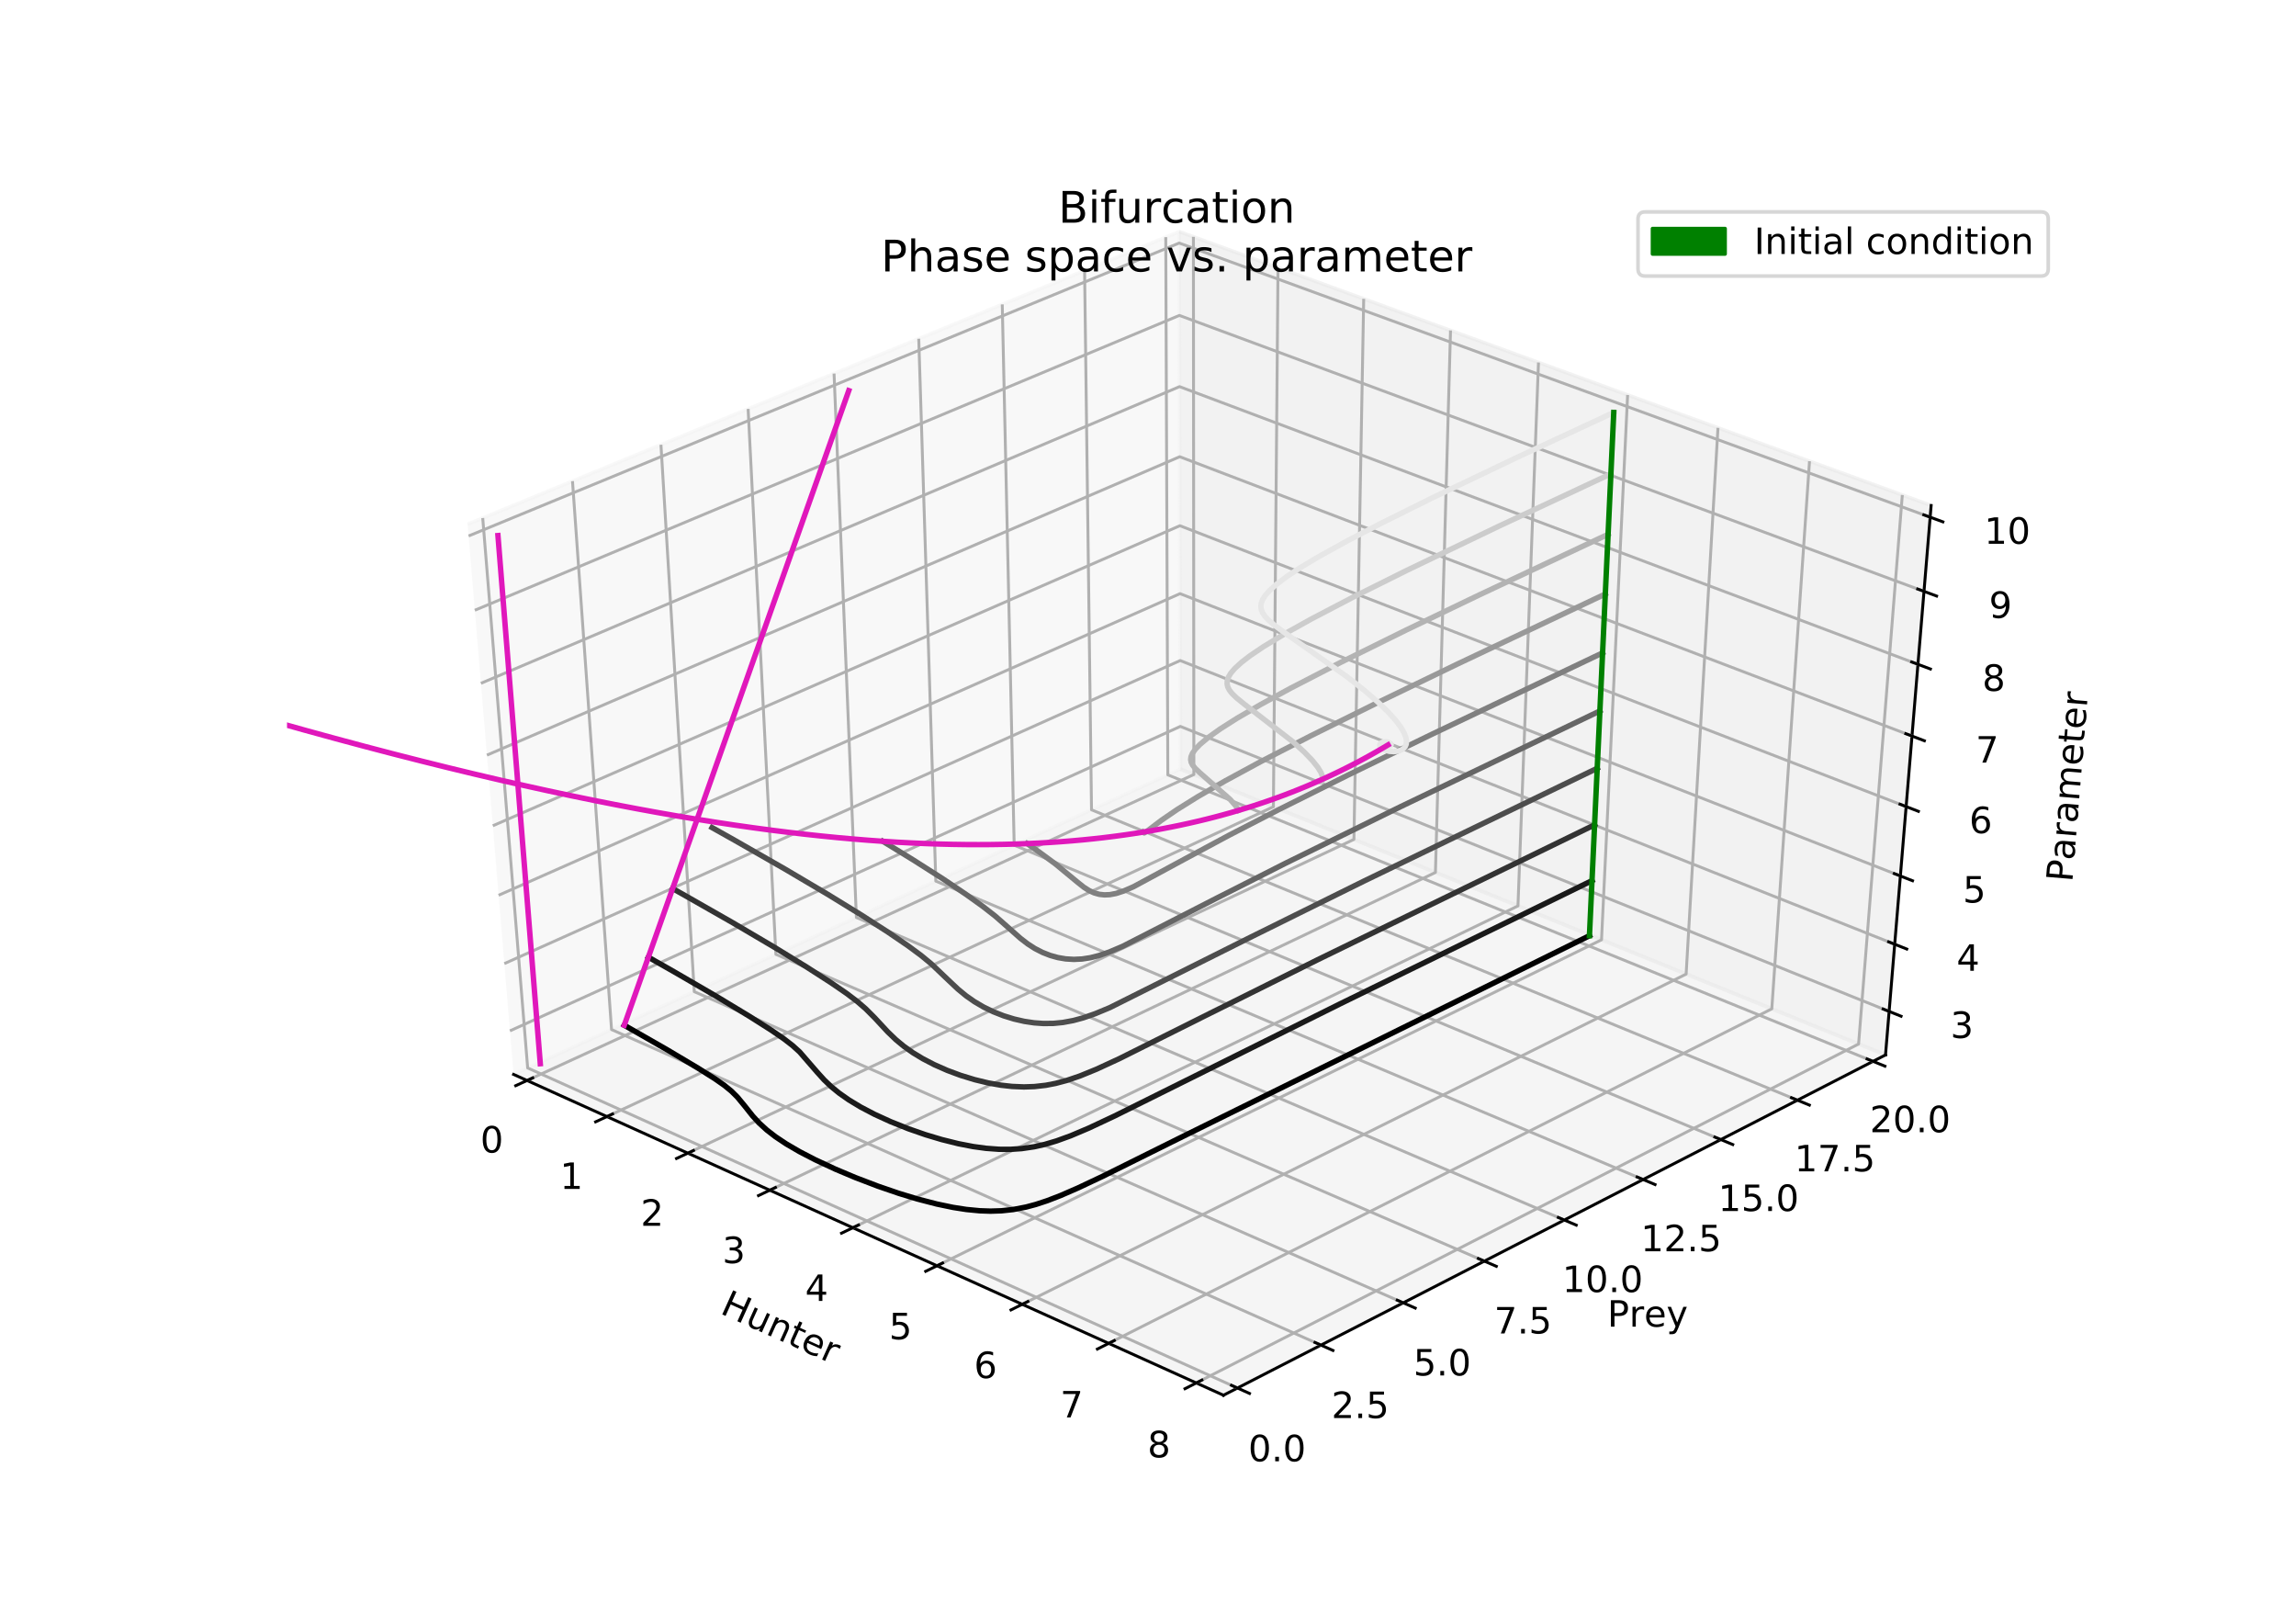 <?xml version="1.0" encoding="utf-8" standalone="no"?>
<!DOCTYPE svg PUBLIC "-//W3C//DTD SVG 1.1//EN"
  "http://www.w3.org/Graphics/SVG/1.1/DTD/svg11.dtd">
<!-- Created with matplotlib (http://matplotlib.org/) -->
<svg height="444.96pt" version="1.1" viewBox="0 0 632.88 444.96" width="632.88pt" xmlns="http://www.w3.org/2000/svg" xmlns:xlink="http://www.w3.org/1999/xlink">
 <defs>
  <style type="text/css">
*{stroke-linecap:butt;stroke-linejoin:round;}
  </style>
 </defs>
 <g id="figure_1">
  <g id="patch_1">
   <path d="M 0 444.96 
L 632.88 444.96 
L 632.88 0 
L 0 0 
z
" style="fill:#ffffff;"/>
  </g>
  <g id="patch_2">
   <path d="M 79.11 396.014 
L 569.592 396.014 
L 569.592 53.395 
L 79.11 53.395 
z
" style="fill:#ffffff;"/>
  </g>
  <g id="pane3d_1">
   <g id="patch_3">
    <path d="M 141.567 296.073 
L 325.388 211.938 
L 325.036 63.833 
L 128.9 144.461 
" style="fill:#f2f2f2;opacity:0.5;stroke:#f2f2f2;stroke-linejoin:miter;"/>
   </g>
  </g>
  <g id="pane3d_2">
   <g id="patch_4">
    <path d="M 325.388 211.938 
L 519.731 290.702 
L 532.306 139.296 
L 325.036 63.833 
" style="fill:#e6e6e6;opacity:0.5;stroke:#e6e6e6;stroke-linejoin:miter;"/>
   </g>
  </g>
  <g id="pane3d_3">
   <g id="patch_5">
    <path d="M 141.567 296.073 
L 337.233 384.481 
L 519.731 290.702 
L 325.388 211.938 
" style="fill:#ececec;opacity:0.5;stroke:#ececec;stroke-linejoin:miter;"/>
   </g>
  </g>
  <g id="axis3d_1">
   <g id="line2d_1">
    <path d="M 141.567 296.073 
L 337.233 384.481 
" style="fill:none;stroke:#000000;stroke-linecap:square;stroke-width:0.8;"/>
   </g>
   <g id="text_1">
    <!-- Hunter -->
    <defs>
     <path d="M 9.812 72.906 
L 19.672 72.906 
L 19.672 43.016 
L 55.516 43.016 
L 55.516 72.906 
L 65.375 72.906 
L 65.375 0 
L 55.516 0 
L 55.516 34.719 
L 19.672 34.719 
L 19.672 0 
L 9.812 0 
z
" id="DejaVuSans-48"/>
     <path d="M 8.5 21.578 
L 8.5 54.688 
L 17.484 54.688 
L 17.484 21.922 
Q 17.484 14.156 20.5 10.266 
Q 23.531 6.391 29.594 6.391 
Q 36.859 6.391 41.078 11.031 
Q 45.312 15.672 45.312 23.688 
L 45.312 54.688 
L 54.297 54.688 
L 54.297 0 
L 45.312 0 
L 45.312 8.406 
Q 42.047 3.422 37.719 1 
Q 33.406 -1.422 27.688 -1.422 
Q 18.266 -1.422 13.375 4.438 
Q 8.5 10.297 8.5 21.578 
z
M 31.109 56 
z
" id="DejaVuSans-75"/>
     <path d="M 54.891 33.016 
L 54.891 0 
L 45.906 0 
L 45.906 32.719 
Q 45.906 40.484 42.875 44.328 
Q 39.844 48.188 33.797 48.188 
Q 26.516 48.188 22.312 43.547 
Q 18.109 38.922 18.109 30.906 
L 18.109 0 
L 9.078 0 
L 9.078 54.688 
L 18.109 54.688 
L 18.109 46.188 
Q 21.344 51.125 25.703 53.562 
Q 30.078 56 35.797 56 
Q 45.219 56 50.047 50.172 
Q 54.891 44.344 54.891 33.016 
z
" id="DejaVuSans-6e"/>
     <path d="M 18.312 70.219 
L 18.312 54.688 
L 36.812 54.688 
L 36.812 47.703 
L 18.312 47.703 
L 18.312 18.016 
Q 18.312 11.328 20.141 9.422 
Q 21.969 7.516 27.594 7.516 
L 36.812 7.516 
L 36.812 0 
L 27.594 0 
Q 17.188 0 13.234 3.875 
Q 9.281 7.766 9.281 18.016 
L 9.281 47.703 
L 2.688 47.703 
L 2.688 54.688 
L 9.281 54.688 
L 9.281 70.219 
z
" id="DejaVuSans-74"/>
     <path d="M 56.203 29.594 
L 56.203 25.203 
L 14.891 25.203 
Q 15.484 15.922 20.484 11.062 
Q 25.484 6.203 34.422 6.203 
Q 39.594 6.203 44.453 7.469 
Q 49.312 8.734 54.109 11.281 
L 54.109 2.781 
Q 49.266 0.734 44.188 -0.344 
Q 39.109 -1.422 33.891 -1.422 
Q 20.797 -1.422 13.156 6.188 
Q 5.516 13.812 5.516 26.812 
Q 5.516 40.234 12.766 48.109 
Q 20.016 56 32.328 56 
Q 43.359 56 49.781 48.891 
Q 56.203 41.797 56.203 29.594 
z
M 47.219 32.234 
Q 47.125 39.594 43.094 43.984 
Q 39.062 48.391 32.422 48.391 
Q 24.906 48.391 20.391 44.141 
Q 15.875 39.891 15.188 32.172 
z
" id="DejaVuSans-65"/>
     <path d="M 41.109 46.297 
Q 39.594 47.172 37.812 47.578 
Q 36.031 48 33.891 48 
Q 26.266 48 22.188 43.047 
Q 18.109 38.094 18.109 28.812 
L 18.109 0 
L 9.078 0 
L 9.078 54.688 
L 18.109 54.688 
L 18.109 46.188 
Q 20.953 51.172 25.484 53.578 
Q 30.031 56 36.531 56 
Q 37.453 56 38.578 55.875 
Q 39.703 55.766 41.062 55.516 
z
" id="DejaVuSans-72"/>
    </defs>
    <g transform="translate(198.2 361.814)rotate(-335.685)scale(0.1 -0.1)">
     <use xlink:href="#DejaVuSans-48"/>
     <use x="75.195" xlink:href="#DejaVuSans-75"/>
     <use x="138.574" xlink:href="#DejaVuSans-6e"/>
     <use x="201.953" xlink:href="#DejaVuSans-74"/>
     <use x="241.162" xlink:href="#DejaVuSans-65"/>
     <use x="302.686" xlink:href="#DejaVuSans-72"/>
    </g>
   </g>
   <g id="Line3DCollection_1">
    <path d="M 145.271 297.747 
L 329.079 213.434 
L 328.959 65.261 
" style="fill:none;stroke:#b0b0b0;stroke-width:0.8;"/>
    <path d="M 167.288 307.695 
L 351.005 222.32 
L 352.276 73.751 
" style="fill:none;stroke:#b0b0b0;stroke-width:0.8;"/>
    <path d="M 189.591 317.772 
L 373.2 231.315 
L 375.897 82.351 
" style="fill:none;stroke:#b0b0b0;stroke-width:0.8;"/>
    <path d="M 212.185 327.981 
L 395.669 240.422 
L 399.829 91.064 
" style="fill:none;stroke:#b0b0b0;stroke-width:0.8;"/>
    <path d="M 235.077 338.324 
L 418.418 249.641 
L 424.077 99.892 
" style="fill:none;stroke:#b0b0b0;stroke-width:0.8;"/>
    <path d="M 258.272 348.804 
L 441.45 258.976 
L 448.648 108.838 
" style="fill:none;stroke:#b0b0b0;stroke-width:0.8;"/>
    <path d="M 281.776 359.424 
L 464.773 268.428 
L 473.549 117.904 
" style="fill:none;stroke:#b0b0b0;stroke-width:0.8;"/>
    <path d="M 305.596 370.187 
L 488.391 278 
L 498.785 127.092 
" style="fill:none;stroke:#b0b0b0;stroke-width:0.8;"/>
    <path d="M 329.738 381.095 
L 512.309 287.694 
L 524.365 136.405 
" style="fill:none;stroke:#b0b0b0;stroke-width:0.8;"/>
   </g>
   <g id="xtick_1">
    <g id="line2d_2">
     <path d="M 146.826 297.034 
L 142.157 299.175 
" style="fill:none;stroke:#000000;stroke-linecap:square;stroke-width:0.8;"/>
    </g>
    <g id="text_2">
     <!-- 0 -->
     <defs>
      <path d="M 31.781 66.406 
Q 24.172 66.406 20.328 58.906 
Q 16.5 51.422 16.5 36.375 
Q 16.5 21.391 20.328 13.891 
Q 24.172 6.391 31.781 6.391 
Q 39.453 6.391 43.281 13.891 
Q 47.125 21.391 47.125 36.375 
Q 47.125 51.422 43.281 58.906 
Q 39.453 66.406 31.781 66.406 
z
M 31.781 74.219 
Q 44.047 74.219 50.516 64.516 
Q 56.984 54.828 56.984 36.375 
Q 56.984 17.969 50.516 8.266 
Q 44.047 -1.422 31.781 -1.422 
Q 19.531 -1.422 13.062 8.266 
Q 6.594 17.969 6.594 36.375 
Q 6.594 54.828 13.062 64.516 
Q 19.531 74.219 31.781 74.219 
z
" id="DejaVuSans-30"/>
     </defs>
     <g transform="translate(132.404 317.605)scale(0.1 -0.1)">
      <use xlink:href="#DejaVuSans-30"/>
     </g>
    </g>
   </g>
   <g id="xtick_2">
    <g id="line2d_3">
     <path d="M 168.843 306.972 
L 164.175 309.141 
" style="fill:none;stroke:#000000;stroke-linecap:square;stroke-width:0.8;"/>
    </g>
    <g id="text_3">
     <!-- 1 -->
     <defs>
      <path d="M 12.406 8.297 
L 28.516 8.297 
L 28.516 63.922 
L 10.984 60.406 
L 10.984 69.391 
L 28.422 72.906 
L 38.281 72.906 
L 38.281 8.297 
L 54.391 8.297 
L 54.391 0 
L 12.406 0 
z
" id="DejaVuSans-31"/>
     </defs>
     <g transform="translate(154.352 327.629)scale(0.1 -0.1)">
      <use xlink:href="#DejaVuSans-31"/>
     </g>
    </g>
   </g>
   <g id="xtick_3">
    <g id="line2d_4">
     <path d="M 191.145 317.04 
L 186.478 319.237 
" style="fill:none;stroke:#000000;stroke-linecap:square;stroke-width:0.8;"/>
    </g>
    <g id="text_4">
     <!-- 2 -->
     <defs>
      <path d="M 19.188 8.297 
L 53.609 8.297 
L 53.609 0 
L 7.328 0 
L 7.328 8.297 
Q 12.938 14.109 22.625 23.891 
Q 32.328 33.688 34.812 36.531 
Q 39.547 41.844 41.422 45.531 
Q 43.312 49.219 43.312 52.781 
Q 43.312 58.594 39.234 62.25 
Q 35.156 65.922 28.609 65.922 
Q 23.969 65.922 18.812 64.312 
Q 13.672 62.703 7.812 59.422 
L 7.812 69.391 
Q 13.766 71.781 18.938 73 
Q 24.125 74.219 28.422 74.219 
Q 39.75 74.219 46.484 68.547 
Q 53.219 62.891 53.219 53.422 
Q 53.219 48.922 51.531 44.891 
Q 49.859 40.875 45.406 35.406 
Q 44.188 33.984 37.641 27.219 
Q 31.109 20.453 19.188 8.297 
z
" id="DejaVuSans-32"/>
     </defs>
     <g transform="translate(176.586 337.784)scale(0.1 -0.1)">
      <use xlink:href="#DejaVuSans-32"/>
     </g>
    </g>
   </g>
   <g id="xtick_4">
    <g id="line2d_5">
     <path d="M 213.739 327.239 
L 209.073 329.466 
" style="fill:none;stroke:#000000;stroke-linecap:square;stroke-width:0.8;"/>
    </g>
    <g id="text_5">
     <!-- 3 -->
     <defs>
      <path d="M 40.578 39.312 
Q 47.656 37.797 51.625 33 
Q 55.609 28.219 55.609 21.188 
Q 55.609 10.406 48.188 4.484 
Q 40.766 -1.422 27.094 -1.422 
Q 22.516 -1.422 17.656 -0.516 
Q 12.797 0.391 7.625 2.203 
L 7.625 11.719 
Q 11.719 9.328 16.594 8.109 
Q 21.484 6.891 26.812 6.891 
Q 36.078 6.891 40.938 10.547 
Q 45.797 14.203 45.797 21.188 
Q 45.797 27.641 41.281 31.266 
Q 36.766 34.906 28.719 34.906 
L 20.219 34.906 
L 20.219 43.016 
L 29.109 43.016 
Q 36.375 43.016 40.234 45.922 
Q 44.094 48.828 44.094 54.297 
Q 44.094 59.906 40.109 62.906 
Q 36.141 65.922 28.719 65.922 
Q 24.656 65.922 20.016 65.031 
Q 15.375 64.156 9.812 62.312 
L 9.812 71.094 
Q 15.438 72.656 20.344 73.438 
Q 25.25 74.219 29.594 74.219 
Q 40.828 74.219 47.359 69.109 
Q 53.906 64.016 53.906 55.328 
Q 53.906 49.266 50.438 45.094 
Q 46.969 40.922 40.578 39.312 
z
" id="DejaVuSans-33"/>
     </defs>
     <g transform="translate(199.11 348.071)scale(0.1 -0.1)">
      <use xlink:href="#DejaVuSans-33"/>
     </g>
    </g>
   </g>
   <g id="xtick_5">
    <g id="line2d_6">
     <path d="M 236.63 337.573 
L 231.966 339.828 
" style="fill:none;stroke:#000000;stroke-linecap:square;stroke-width:0.8;"/>
    </g>
    <g id="text_6">
     <!-- 4 -->
     <defs>
      <path d="M 37.797 64.312 
L 12.891 25.391 
L 37.797 25.391 
z
M 35.203 72.906 
L 47.609 72.906 
L 47.609 25.391 
L 58.016 25.391 
L 58.016 17.188 
L 47.609 17.188 
L 47.609 0 
L 37.797 0 
L 37.797 17.188 
L 4.891 17.188 
L 4.891 26.703 
z
" id="DejaVuSans-34"/>
     </defs>
     <g transform="translate(221.93 358.494)scale(0.1 -0.1)">
      <use xlink:href="#DejaVuSans-34"/>
     </g>
    </g>
   </g>
   <g id="xtick_6">
    <g id="line2d_7">
     <path d="M 259.824 348.043 
L 255.163 350.329 
" style="fill:none;stroke:#000000;stroke-linecap:square;stroke-width:0.8;"/>
    </g>
    <g id="text_7">
     <!-- 5 -->
     <defs>
      <path d="M 10.797 72.906 
L 49.516 72.906 
L 49.516 64.594 
L 19.828 64.594 
L 19.828 46.734 
Q 21.969 47.469 24.109 47.828 
Q 26.266 48.188 28.422 48.188 
Q 40.625 48.188 47.75 41.5 
Q 54.891 34.812 54.891 23.391 
Q 54.891 11.625 47.562 5.094 
Q 40.234 -1.422 26.906 -1.422 
Q 22.312 -1.422 17.547 -0.641 
Q 12.797 0.141 7.719 1.703 
L 7.719 11.625 
Q 12.109 9.234 16.797 8.062 
Q 21.484 6.891 26.703 6.891 
Q 35.156 6.891 40.078 11.328 
Q 45.016 15.766 45.016 23.391 
Q 45.016 31 40.078 35.438 
Q 35.156 39.891 26.703 39.891 
Q 22.75 39.891 18.812 39.016 
Q 14.891 38.141 10.797 36.281 
z
" id="DejaVuSans-35"/>
     </defs>
     <g transform="translate(245.053 369.055)scale(0.1 -0.1)">
      <use xlink:href="#DejaVuSans-35"/>
     </g>
    </g>
   </g>
   <g id="xtick_7">
    <g id="line2d_8">
     <path d="M 283.328 358.653 
L 278.669 360.969 
" style="fill:none;stroke:#000000;stroke-linecap:square;stroke-width:0.8;"/>
    </g>
    <g id="text_8">
     <!-- 6 -->
     <defs>
      <path d="M 33.016 40.375 
Q 26.375 40.375 22.484 35.828 
Q 18.609 31.297 18.609 23.391 
Q 18.609 15.531 22.484 10.953 
Q 26.375 6.391 33.016 6.391 
Q 39.656 6.391 43.531 10.953 
Q 47.406 15.531 47.406 23.391 
Q 47.406 31.297 43.531 35.828 
Q 39.656 40.375 33.016 40.375 
z
M 52.594 71.297 
L 52.594 62.312 
Q 48.875 64.062 45.094 64.984 
Q 41.312 65.922 37.594 65.922 
Q 27.828 65.922 22.672 59.328 
Q 17.531 52.734 16.797 39.406 
Q 19.672 43.656 24.016 45.922 
Q 28.375 48.188 33.594 48.188 
Q 44.578 48.188 50.953 41.516 
Q 57.328 34.859 57.328 23.391 
Q 57.328 12.156 50.688 5.359 
Q 44.047 -1.422 33.016 -1.422 
Q 20.359 -1.422 13.672 8.266 
Q 6.984 17.969 6.984 36.375 
Q 6.984 53.656 15.188 63.938 
Q 23.391 74.219 37.203 74.219 
Q 40.922 74.219 44.703 73.484 
Q 48.484 72.75 52.594 71.297 
z
" id="DejaVuSans-36"/>
     </defs>
     <g transform="translate(268.484 379.756)scale(0.1 -0.1)">
      <use xlink:href="#DejaVuSans-36"/>
     </g>
    </g>
   </g>
   <g id="xtick_8">
    <g id="line2d_9">
     <path d="M 307.147 369.405 
L 302.491 371.753 
" style="fill:none;stroke:#000000;stroke-linecap:square;stroke-width:0.8;"/>
    </g>
    <g id="text_9">
     <!-- 7 -->
     <defs>
      <path d="M 8.203 72.906 
L 55.078 72.906 
L 55.078 68.703 
L 28.609 0 
L 18.312 0 
L 43.219 64.594 
L 8.203 64.594 
z
" id="DejaVuSans-37"/>
     </defs>
     <g transform="translate(292.23 390.602)scale(0.1 -0.1)">
      <use xlink:href="#DejaVuSans-37"/>
     </g>
    </g>
   </g>
   <g id="xtick_9">
    <g id="line2d_10">
     <path d="M 331.287 380.303 
L 326.636 382.682 
" style="fill:none;stroke:#000000;stroke-linecap:square;stroke-width:0.8;"/>
    </g>
    <g id="text_10">
     <!-- 8 -->
     <defs>
      <path d="M 31.781 34.625 
Q 24.75 34.625 20.719 30.859 
Q 16.703 27.094 16.703 20.516 
Q 16.703 13.922 20.719 10.156 
Q 24.75 6.391 31.781 6.391 
Q 38.812 6.391 42.859 10.172 
Q 46.922 13.969 46.922 20.516 
Q 46.922 27.094 42.891 30.859 
Q 38.875 34.625 31.781 34.625 
z
M 21.922 38.812 
Q 15.578 40.375 12.031 44.719 
Q 8.5 49.078 8.5 55.328 
Q 8.5 64.062 14.719 69.141 
Q 20.953 74.219 31.781 74.219 
Q 42.672 74.219 48.875 69.141 
Q 55.078 64.062 55.078 55.328 
Q 55.078 49.078 51.531 44.719 
Q 48 40.375 41.703 38.812 
Q 48.828 37.156 52.797 32.312 
Q 56.781 27.484 56.781 20.516 
Q 56.781 9.906 50.312 4.234 
Q 43.844 -1.422 31.781 -1.422 
Q 19.734 -1.422 13.25 4.234 
Q 6.781 9.906 6.781 20.516 
Q 6.781 27.484 10.781 32.312 
Q 14.797 37.156 21.922 38.812 
z
M 18.312 54.391 
Q 18.312 48.734 21.844 45.562 
Q 25.391 42.391 31.781 42.391 
Q 38.141 42.391 41.719 45.562 
Q 45.312 48.734 45.312 54.391 
Q 45.312 60.062 41.719 63.234 
Q 38.141 66.406 31.781 66.406 
Q 25.391 66.406 21.844 63.234 
Q 18.312 60.062 18.312 54.391 
z
" id="DejaVuSans-38"/>
     </defs>
     <g transform="translate(316.297 401.593)scale(0.1 -0.1)">
      <use xlink:href="#DejaVuSans-38"/>
     </g>
    </g>
   </g>
  </g>
  <g id="axis3d_2">
   <g id="line2d_11">
    <path d="M 519.731 290.702 
L 337.233 384.481 
" style="fill:none;stroke:#000000;stroke-linecap:square;stroke-width:0.8;"/>
   </g>
   <g id="text_11">
    <!-- Prey -->
    <defs>
     <path d="M 19.672 64.797 
L 19.672 37.406 
L 32.078 37.406 
Q 38.969 37.406 42.719 40.969 
Q 46.484 44.531 46.484 51.125 
Q 46.484 57.672 42.719 61.234 
Q 38.969 64.797 32.078 64.797 
z
M 9.812 72.906 
L 32.078 72.906 
Q 44.344 72.906 50.609 67.359 
Q 56.891 61.812 56.891 51.125 
Q 56.891 40.328 50.609 34.812 
Q 44.344 29.297 32.078 29.297 
L 19.672 29.297 
L 19.672 0 
L 9.812 0 
z
" id="DejaVuSans-50"/>
     <path d="M 32.172 -5.078 
Q 28.375 -14.844 24.75 -17.812 
Q 21.141 -20.797 15.094 -20.797 
L 7.906 -20.797 
L 7.906 -13.281 
L 13.188 -13.281 
Q 16.891 -13.281 18.938 -11.516 
Q 21 -9.766 23.484 -3.219 
L 25.094 0.875 
L 2.984 54.688 
L 12.5 54.688 
L 29.594 11.922 
L 46.688 54.688 
L 56.203 54.688 
z
" id="DejaVuSans-79"/>
    </defs>
    <g transform="translate(443.057 365.582)scale(0.1 -0.1)">
     <use xlink:href="#DejaVuSans-50"/>
     <use x="60.287" xlink:href="#DejaVuSans-72"/>
     <use x="101.369" xlink:href="#DejaVuSans-65"/>
     <use x="162.893" xlink:href="#DejaVuSans-79"/>
    </g>
   </g>
   <g id="Line3DCollection_2">
    <path d="M 133.06 142.751 
L 145.451 294.295 
L 341.102 382.494 
" style="fill:none;stroke:#b0b0b0;stroke-width:0.8;"/>
    <path d="M 157.803 132.58 
L 168.57 283.713 
L 364.114 370.668 
" style="fill:none;stroke:#b0b0b0;stroke-width:0.8;"/>
    <path d="M 182.186 122.556 
L 191.374 273.276 
L 386.795 359.013 
" style="fill:none;stroke:#b0b0b0;stroke-width:0.8;"/>
    <path d="M 206.216 112.678 
L 213.868 262.98 
L 409.151 347.525 
" style="fill:none;stroke:#b0b0b0;stroke-width:0.8;"/>
    <path d="M 229.901 102.941 
L 236.059 252.824 
L 431.188 336.201 
" style="fill:none;stroke:#b0b0b0;stroke-width:0.8;"/>
    <path d="M 253.249 93.343 
L 257.952 242.803 
L 452.914 325.037 
" style="fill:none;stroke:#b0b0b0;stroke-width:0.8;"/>
    <path d="M 276.266 83.881 
L 279.555 232.916 
L 474.335 314.029 
" style="fill:none;stroke:#b0b0b0;stroke-width:0.8;"/>
    <path d="M 298.96 74.552 
L 300.871 223.159 
L 495.457 303.175 
" style="fill:none;stroke:#b0b0b0;stroke-width:0.8;"/>
    <path d="M 321.336 65.354 
L 321.908 213.53 
L 516.287 292.471 
" style="fill:none;stroke:#b0b0b0;stroke-width:0.8;"/>
   </g>
   <g id="xtick_10">
    <g id="line2d_12">
     <path d="M 339.447 381.748 
L 344.414 383.987 
" style="fill:none;stroke:#000000;stroke-linecap:square;stroke-width:0.8;"/>
    </g>
    <g id="text_12">
     <!-- 0.0 -->
     <defs>
      <path d="M 10.688 12.406 
L 21 12.406 
L 21 0 
L 10.688 0 
z
" id="DejaVuSans-2e"/>
     </defs>
     <g transform="translate(344.075 402.682)scale(0.1 -0.1)">
      <use xlink:href="#DejaVuSans-30"/>
      <use x="63.623" xlink:href="#DejaVuSans-2e"/>
      <use x="95.41" xlink:href="#DejaVuSans-30"/>
     </g>
    </g>
   </g>
   <g id="xtick_11">
    <g id="line2d_13">
     <path d="M 362.462 369.933 
L 367.424 372.14 
" style="fill:none;stroke:#000000;stroke-linecap:square;stroke-width:0.8;"/>
    </g>
    <g id="text_13">
     <!-- 2.5 -->
     <g transform="translate(366.998 390.77)scale(0.1 -0.1)">
      <use xlink:href="#DejaVuSans-32"/>
      <use x="63.623" xlink:href="#DejaVuSans-2e"/>
      <use x="95.41" xlink:href="#DejaVuSans-35"/>
     </g>
    </g>
   </g>
   <g id="xtick_12">
    <g id="line2d_14">
     <path d="M 385.144 358.289 
L 390.102 360.464 
" style="fill:none;stroke:#000000;stroke-linecap:square;stroke-width:0.8;"/>
    </g>
    <g id="text_14">
     <!-- 5.0 -->
     <g transform="translate(389.59 379.03)scale(0.1 -0.1)">
      <use xlink:href="#DejaVuSans-35"/>
      <use x="63.623" xlink:href="#DejaVuSans-2e"/>
      <use x="95.41" xlink:href="#DejaVuSans-30"/>
     </g>
    </g>
   </g>
   <g id="xtick_13">
    <g id="line2d_15">
     <path d="M 407.501 346.811 
L 412.453 348.955 
" style="fill:none;stroke:#000000;stroke-linecap:square;stroke-width:0.8;"/>
    </g>
    <g id="text_15">
     <!-- 7.5 -->
     <g transform="translate(411.858 367.459)scale(0.1 -0.1)">
      <use xlink:href="#DejaVuSans-37"/>
      <use x="63.623" xlink:href="#DejaVuSans-2e"/>
      <use x="95.41" xlink:href="#DejaVuSans-35"/>
     </g>
    </g>
   </g>
   <g id="xtick_14">
    <g id="line2d_16">
     <path d="M 429.541 335.497 
L 434.487 337.611 
" style="fill:none;stroke:#000000;stroke-linecap:square;stroke-width:0.8;"/>
    </g>
    <g id="text_16">
     <!-- 10.0 -->
     <g transform="translate(430.628 356.052)scale(0.1 -0.1)">
      <use xlink:href="#DejaVuSans-31"/>
      <use x="63.623" xlink:href="#DejaVuSans-30"/>
      <use x="127.246" xlink:href="#DejaVuSans-2e"/>
      <use x="159.033" xlink:href="#DejaVuSans-30"/>
     </g>
    </g>
   </g>
   <g id="xtick_15">
    <g id="line2d_17">
     <path d="M 451.269 324.343 
L 456.209 326.427 
" style="fill:none;stroke:#000000;stroke-linecap:square;stroke-width:0.8;"/>
    </g>
    <g id="text_17">
     <!-- 12.5 -->
     <g transform="translate(452.269 344.806)scale(0.1 -0.1)">
      <use xlink:href="#DejaVuSans-31"/>
      <use x="63.623" xlink:href="#DejaVuSans-32"/>
      <use x="127.246" xlink:href="#DejaVuSans-2e"/>
      <use x="159.033" xlink:href="#DejaVuSans-35"/>
     </g>
    </g>
   </g>
   <g id="xtick_16">
    <g id="line2d_18">
     <path d="M 472.692 313.345 
L 477.625 315.4 
" style="fill:none;stroke:#000000;stroke-linecap:square;stroke-width:0.8;"/>
    </g>
    <g id="text_18">
     <!-- 15.0 -->
     <g transform="translate(473.607 333.718)scale(0.1 -0.1)">
      <use xlink:href="#DejaVuSans-31"/>
      <use x="63.623" xlink:href="#DejaVuSans-35"/>
      <use x="127.246" xlink:href="#DejaVuSans-2e"/>
      <use x="159.033" xlink:href="#DejaVuSans-30"/>
     </g>
    </g>
   </g>
   <g id="xtick_17">
    <g id="line2d_19">
     <path d="M 493.816 302.501 
L 498.743 304.527 
" style="fill:none;stroke:#000000;stroke-linecap:square;stroke-width:0.8;"/>
    </g>
    <g id="text_19">
     <!-- 17.5 -->
     <g transform="translate(494.648 322.785)scale(0.1 -0.1)">
      <use xlink:href="#DejaVuSans-31"/>
      <use x="63.623" xlink:href="#DejaVuSans-37"/>
      <use x="127.246" xlink:href="#DejaVuSans-2e"/>
      <use x="159.033" xlink:href="#DejaVuSans-35"/>
     </g>
    </g>
   </g>
   <g id="xtick_18">
    <g id="line2d_20">
     <path d="M 514.649 291.806 
L 519.569 293.804 
" style="fill:none;stroke:#000000;stroke-linecap:square;stroke-width:0.8;"/>
    </g>
    <g id="text_20">
     <!-- 20.0 -->
     <g transform="translate(515.397 312.003)scale(0.1 -0.1)">
      <use xlink:href="#DejaVuSans-32"/>
      <use x="63.623" xlink:href="#DejaVuSans-30"/>
      <use x="127.246" xlink:href="#DejaVuSans-2e"/>
      <use x="159.033" xlink:href="#DejaVuSans-30"/>
     </g>
    </g>
   </g>
  </g>
  <g id="axis3d_3">
   <g id="line2d_21">
    <path d="M 519.731 290.702 
L 532.306 139.296 
" style="fill:none;stroke:#000000;stroke-linecap:square;stroke-width:0.8;"/>
   </g>
   <g id="text_21">
    <!-- Parameter -->
    <defs>
     <path d="M 34.281 27.484 
Q 23.391 27.484 19.188 25 
Q 14.984 22.516 14.984 16.5 
Q 14.984 11.719 18.141 8.906 
Q 21.297 6.109 26.703 6.109 
Q 34.188 6.109 38.703 11.406 
Q 43.219 16.703 43.219 25.484 
L 43.219 27.484 
z
M 52.203 31.203 
L 52.203 0 
L 43.219 0 
L 43.219 8.297 
Q 40.141 3.328 35.547 0.953 
Q 30.953 -1.422 24.312 -1.422 
Q 15.922 -1.422 10.953 3.297 
Q 6 8.016 6 15.922 
Q 6 25.141 12.172 29.828 
Q 18.359 34.516 30.609 34.516 
L 43.219 34.516 
L 43.219 35.406 
Q 43.219 41.609 39.141 45 
Q 35.062 48.391 27.688 48.391 
Q 23 48.391 18.547 47.266 
Q 14.109 46.141 10.016 43.891 
L 10.016 52.203 
Q 14.938 54.109 19.578 55.047 
Q 24.219 56 28.609 56 
Q 40.484 56 46.344 49.844 
Q 52.203 43.703 52.203 31.203 
z
" id="DejaVuSans-61"/>
     <path d="M 52 44.188 
Q 55.375 50.25 60.062 53.125 
Q 64.75 56 71.094 56 
Q 79.641 56 84.281 50.016 
Q 88.922 44.047 88.922 33.016 
L 88.922 0 
L 79.891 0 
L 79.891 32.719 
Q 79.891 40.578 77.094 44.375 
Q 74.312 48.188 68.609 48.188 
Q 61.625 48.188 57.562 43.547 
Q 53.516 38.922 53.516 30.906 
L 53.516 0 
L 44.484 0 
L 44.484 32.719 
Q 44.484 40.625 41.703 44.406 
Q 38.922 48.188 33.109 48.188 
Q 26.219 48.188 22.156 43.531 
Q 18.109 38.875 18.109 30.906 
L 18.109 0 
L 9.078 0 
L 9.078 54.688 
L 18.109 54.688 
L 18.109 46.188 
Q 21.188 51.219 25.484 53.609 
Q 29.781 56 35.688 56 
Q 41.656 56 45.828 52.969 
Q 50 49.953 52 44.188 
z
" id="DejaVuSans-6d"/>
    </defs>
    <g transform="translate(571.198 243.206)rotate(-85.252)scale(0.1 -0.1)">
     <use xlink:href="#DejaVuSans-50"/>
     <use x="60.24" xlink:href="#DejaVuSans-61"/>
     <use x="121.52" xlink:href="#DejaVuSans-72"/>
     <use x="162.633" xlink:href="#DejaVuSans-61"/>
     <use x="223.912" xlink:href="#DejaVuSans-6d"/>
     <use x="321.324" xlink:href="#DejaVuSans-65"/>
     <use x="382.848" xlink:href="#DejaVuSans-74"/>
     <use x="422.057" xlink:href="#DejaVuSans-65"/>
     <use x="483.58" xlink:href="#DejaVuSans-72"/>
    </g>
   </g>
   <g id="Line3DCollection_3">
    <path d="M 520.727 278.715 
L 325.36 200.176 
L 140.564 284.072 
" style="fill:none;stroke:#b0b0b0;stroke-width:0.8;"/>
    <path d="M 522.264 260.205 
L 325.317 182.024 
L 139.016 265.54 
" style="fill:none;stroke:#b0b0b0;stroke-width:0.8;"/>
    <path d="M 523.826 241.392 
L 325.273 163.592 
L 137.442 246.704 
" style="fill:none;stroke:#b0b0b0;stroke-width:0.8;"/>
    <path d="M 525.415 222.27 
L 325.228 144.872 
L 135.842 227.556 
" style="fill:none;stroke:#b0b0b0;stroke-width:0.8;"/>
    <path d="M 527.029 202.829 
L 325.183 125.858 
L 134.216 208.089 
" style="fill:none;stroke:#b0b0b0;stroke-width:0.8;"/>
    <path d="M 528.671 183.064 
L 325.137 106.542 
L 132.562 188.295 
" style="fill:none;stroke:#b0b0b0;stroke-width:0.8;"/>
    <path d="M 530.34 162.964 
L 325.091 86.918 
L 130.881 168.166 
" style="fill:none;stroke:#b0b0b0;stroke-width:0.8;"/>
    <path d="M 532.038 142.522 
L 325.043 66.978 
L 129.17 147.692 
" style="fill:none;stroke:#b0b0b0;stroke-width:0.8;"/>
   </g>
   <g id="xtick_19">
    <g id="line2d_22">
     <path d="M 519.079 278.053 
L 524.025 280.041 
" style="fill:none;stroke:#000000;stroke-linecap:square;stroke-width:0.8;"/>
    </g>
    <g id="text_22">
     <!-- 3 -->
     <g transform="translate(537.622 286.031)scale(0.1 -0.1)">
      <use xlink:href="#DejaVuSans-33"/>
     </g>
    </g>
   </g>
   <g id="xtick_20">
    <g id="line2d_23">
     <path d="M 520.603 259.545 
L 525.591 261.526 
" style="fill:none;stroke:#000000;stroke-linecap:square;stroke-width:0.8;"/>
    </g>
    <g id="text_23">
     <!-- 4 -->
     <g transform="translate(539.322 267.522)scale(0.1 -0.1)">
      <use xlink:href="#DejaVuSans-34"/>
     </g>
    </g>
   </g>
   <g id="xtick_21">
    <g id="line2d_24">
     <path d="M 522.151 240.736 
L 527.182 242.707 
" style="fill:none;stroke:#000000;stroke-linecap:square;stroke-width:0.8;"/>
    </g>
    <g id="text_24">
     <!-- 5 -->
     <g transform="translate(541.049 248.71)scale(0.1 -0.1)">
      <use xlink:href="#DejaVuSans-35"/>
     </g>
    </g>
   </g>
   <g id="xtick_22">
    <g id="line2d_25">
     <path d="M 523.725 221.616 
L 528.799 223.578 
" style="fill:none;stroke:#000000;stroke-linecap:square;stroke-width:0.8;"/>
    </g>
    <g id="text_25">
     <!-- 6 -->
     <g transform="translate(542.805 229.589)scale(0.1 -0.1)">
      <use xlink:href="#DejaVuSans-36"/>
     </g>
    </g>
   </g>
   <g id="xtick_23">
    <g id="line2d_26">
     <path d="M 525.325 202.179 
L 530.444 204.131 
" style="fill:none;stroke:#000000;stroke-linecap:square;stroke-width:0.8;"/>
    </g>
    <g id="text_26">
     <!-- 7 -->
     <g transform="translate(544.59 210.15)scale(0.1 -0.1)">
      <use xlink:href="#DejaVuSans-37"/>
     </g>
    </g>
   </g>
   <g id="xtick_24">
    <g id="line2d_27">
     <path d="M 526.951 182.417 
L 532.115 184.358 
" style="fill:none;stroke:#000000;stroke-linecap:square;stroke-width:0.8;"/>
    </g>
    <g id="text_27">
     <!-- 8 -->
     <g transform="translate(546.405 190.386)scale(0.1 -0.1)">
      <use xlink:href="#DejaVuSans-38"/>
     </g>
    </g>
   </g>
   <g id="xtick_25">
    <g id="line2d_28">
     <path d="M 528.605 162.321 
L 533.815 164.251 
" style="fill:none;stroke:#000000;stroke-linecap:square;stroke-width:0.8;"/>
    </g>
    <g id="text_28">
     <!-- 9 -->
     <defs>
      <path d="M 10.984 1.516 
L 10.984 10.5 
Q 14.703 8.734 18.5 7.812 
Q 22.312 6.891 25.984 6.891 
Q 35.75 6.891 40.891 13.453 
Q 46.047 20.016 46.781 33.406 
Q 43.953 29.203 39.594 26.953 
Q 35.25 24.703 29.984 24.703 
Q 19.047 24.703 12.672 31.312 
Q 6.297 37.938 6.297 49.422 
Q 6.297 60.641 12.938 67.422 
Q 19.578 74.219 30.609 74.219 
Q 43.266 74.219 49.922 64.516 
Q 56.594 54.828 56.594 36.375 
Q 56.594 19.141 48.406 8.859 
Q 40.234 -1.422 26.422 -1.422 
Q 22.703 -1.422 18.891 -0.688 
Q 15.094 0.047 10.984 1.516 
z
M 30.609 32.422 
Q 37.25 32.422 41.125 36.953 
Q 45.016 41.5 45.016 49.422 
Q 45.016 57.281 41.125 61.844 
Q 37.25 66.406 30.609 66.406 
Q 23.969 66.406 20.094 61.844 
Q 16.219 57.281 16.219 49.422 
Q 16.219 41.5 20.094 36.953 
Q 23.969 32.422 30.609 32.422 
z
" id="DejaVuSans-39"/>
     </defs>
     <g transform="translate(548.251 170.288)scale(0.1 -0.1)">
      <use xlink:href="#DejaVuSans-39"/>
     </g>
    </g>
   </g>
   <g id="xtick_26">
    <g id="line2d_29">
     <path d="M 530.288 141.883 
L 535.544 143.802 
" style="fill:none;stroke:#000000;stroke-linecap:square;stroke-width:0.8;"/>
    </g>
    <g id="text_29">
     <!-- 10 -->
     <g transform="translate(546.947 149.847)scale(0.1 -0.1)">
      <use xlink:href="#DejaVuSans-31"/>
      <use x="63.623" xlink:href="#DejaVuSans-30"/>
     </g>
    </g>
   </g>
  </g>
  <g id="axes_1">
   <g id="line2d_30">
    <path clip-path="url(#p5a3cc239e2)" d="M 438.121 257.85 
L 324.804 313.788 
L 303.984 324.133 
L 297.16 327.354 
L 292.354 329.445 
L 288.628 330.883 
L 285.538 331.898 
L 282.849 332.619 
L 279.283 333.306 
L 276.055 333.653 
L 273.028 333.75 
L 270.124 333.653 
L 266.368 333.292 
L 262.697 332.721 
L 258.193 331.782 
L 252.907 330.41 
L 247.771 328.851 
L 242.027 326.883 
L 235.875 324.537 
L 230.257 322.173 
L 224.664 319.571 
L 220.385 317.353 
L 216.766 315.246 
L 213.782 313.262 
L 211.378 311.407 
L 209.263 309.477 
L 207.476 307.534 
L 205.249 304.729 
L 203.223 302.281 
L 201.587 300.663 
L 199.674 299.1 
L 197.007 297.237 
L 192.465 294.379 
L 183.956 289.318 
L 172.13 282.551 
L 172.077 282.521 
L 172.077 282.521 
" style="fill:none;stroke:#000000;stroke-linecap:square;stroke-width:1.5;"/>
   </g>
   <g id="line2d_31">
    <path clip-path="url(#p5a3cc239e2)" d="M 438.826 242.672 
L 369.388 276.628 
L 325.479 298.461 
L 307.231 307.533 
L 300.112 310.872 
L 295.112 312.988 
L 291.215 314.402 
L 287.952 315.365 
L 285.079 316.011 
L 281.623 316.518 
L 278.432 316.726 
L 275.407 316.707 
L 271.775 316.438 
L 268.261 315.958 
L 264.169 315.166 
L 259.561 314.02 
L 255.152 312.701 
L 250.4 311.051 
L 245.487 309.089 
L 241.097 307.082 
L 237.272 305.082 
L 234.024 303.125 
L 231.329 301.241 
L 229.131 299.448 
L 227.175 297.586 
L 225.195 295.391 
L 220.411 289.873 
L 218.465 288.114 
L 216.027 286.231 
L 212.507 283.823 
L 206.525 280.03 
L 197.454 274.554 
L 185.709 267.734 
L 178.713 263.769 
L 178.713 263.769 
" style="fill:none;stroke:#1a1a1a;stroke-linecap:square;stroke-width:1.5;"/>
   </g>
   <g id="line2d_32">
    <path clip-path="url(#p5a3cc239e2)" d="M 439.541 227.294 
L 363.189 264.478 
L 332.21 279.901 
L 308.526 291.736 
L 302.24 294.639 
L 297.691 296.495 
L 294.07 297.727 
L 290.992 298.545 
L 288.253 299.071 
L 285.135 299.423 
L 282.242 299.522 
L 278.97 299.386 
L 275.861 299.038 
L 272.404 298.426 
L 268.665 297.522 
L 264.737 296.316 
L 261.128 294.974 
L 257.523 293.384 
L 254.364 291.745 
L 251.647 290.099 
L 249.14 288.323 
L 246.902 286.467 
L 244.672 284.317 
L 241.112 280.479 
L 238.612 277.975 
L 236.275 275.959 
L 233.368 273.756 
L 229.085 270.814 
L 222.424 266.529 
L 213.407 261.004 
L 202.006 254.289 
L 188.037 246.328 
L 185.407 244.853 
L 185.407 244.853 
" style="fill:none;stroke:#333333;stroke-linecap:square;stroke-width:1.5;"/>
   </g>
   <g id="line2d_33">
    <path clip-path="url(#p5a3cc239e2)" d="M 440.265 211.711 
L 375.849 242.857 
L 343.838 258.698 
L 305.92 277.666 
L 301.83 279.364 
L 298.579 280.488 
L 295.831 281.229 
L 292.948 281.762 
L 290.364 282.013 
L 287.606 282.043 
L 285.054 281.86 
L 282.341 281.454 
L 279.519 280.809 
L 276.653 279.925 
L 273.821 278.813 
L 271.109 277.499 
L 268.591 276.022 
L 266.318 274.433 
L 264.059 272.578 
L 261.43 270.102 
L 256.705 265.602 
L 253.847 263.253 
L 250.184 260.552 
L 244.859 256.923 
L 237.505 252.192 
L 228.094 246.412 
L 216.491 239.554 
L 202.493 231.546 
L 196.273 228.058 
L 196.273 228.058 
" style="fill:none;stroke:#4d4d4d;stroke-linecap:square;stroke-width:1.5;"/>
   </g>
   <g id="line2d_34">
    <path clip-path="url(#p5a3cc239e2)" d="M 440.999 195.918 
L 386.079 222.284 
L 354.322 237.896 
L 335.457 247.453 
L 309.481 260.761 
L 305.782 262.334 
L 302.923 263.316 
L 300.56 263.913 
L 298.245 264.27 
L 295.974 264.378 
L 293.745 264.241 
L 291.571 263.87 
L 289.474 263.285 
L 287.341 262.448 
L 285.261 261.38 
L 283.303 260.124 
L 281.256 258.548 
L 278.471 256.083 
L 274.328 252.441 
L 270.923 249.782 
L 266.257 246.442 
L 259.881 242.162 
L 251.725 236.966 
L 243.333 231.83 
L 243.333 231.83 
" style="fill:none;stroke:#666666;stroke-linecap:square;stroke-width:1.5;"/>
   </g>
   <g id="line2d_35">
    <path clip-path="url(#p5a3cc239e2)" d="M 441.743 179.911 
L 394.546 202.41 
L 371.54 213.602 
L 352.54 223.075 
L 338.802 230.156 
L 326.574 236.716 
L 312.423 244.363 
L 309.675 245.556 
L 307.662 246.204 
L 305.947 246.531 
L 304.447 246.6 
L 303.026 246.445 
L 301.63 246.059 
L 300.246 245.434 
L 298.793 244.517 
L 296.98 243.079 
L 290.939 238.09 
L 286.351 234.719 
L 283.129 232.474 
L 283.129 232.474 
" style="fill:none;stroke:#808080;stroke-linecap:square;stroke-width:1.5;"/>
   </g>
   <g id="line2d_36">
    <path clip-path="url(#p5a3cc239e2)" d="M 442.497 163.687 
L 401.699 183.002 
L 380.012 193.482 
L 361.318 202.758 
L 347.444 209.913 
L 337.687 215.201 
L 330.104 219.574 
L 324.431 223.109 
L 320.165 226.025 
L 316.433 228.854 
L 315.394 229.523 
L 315.192 229.391 
L 315.091 229.302 
L 315.091 229.302 
" style="fill:none;stroke:#999999;stroke-linecap:square;stroke-width:1.5;"/>
   </g>
   <g id="line2d_37">
    <path clip-path="url(#p5a3cc239e2)" d="M 443.261 147.24 
L 407.851 163.893 
L 387.654 173.592 
L 369.55 182.533 
L 355.762 189.64 
L 347.517 194.128 
L 341.08 197.867 
L 336.346 200.869 
L 333.018 203.244 
L 330.781 205.118 
L 329.488 206.465 
L 328.69 207.597 
L 328.291 208.557 
L 328.202 209.316 
L 328.339 210.061 
L 328.724 210.832 
L 329.457 211.741 
L 330.797 212.997 
L 339.063 220.279 
L 340.641 222.084 
L 341.414 223.271 
L 341.432 223.311 
L 341.432 223.311 
" style="fill:none;stroke:#b3b3b3;stroke-linecap:square;stroke-width:1.5;"/>
   </g>
   <g id="line2d_38">
    <path clip-path="url(#p5a3cc239e2)" d="M 444.036 130.567 
L 413.225 144.965 
L 387.788 157.17 
L 373.174 164.45 
L 361.371 170.62 
L 354.067 174.691 
L 348.285 178.189 
L 344.619 180.662 
L 342.216 182.509 
L 340.372 184.2 
L 339.257 185.513 
L 338.621 186.573 
L 338.282 187.591 
L 338.238 188.447 
L 338.426 189.289 
L 338.84 190.119 
L 339.597 191.101 
L 340.807 192.278 
L 342.972 194.03 
L 356.471 204.473 
L 359.557 207.288 
L 361.741 209.564 
L 363.215 211.401 
L 364.105 212.844 
L 364.523 213.913 
L 364.598 214.671 
L 364.438 215.15 
L 364.135 215.397 
L 363.765 215.423 
L 363.522 215.245 
L 363.556 215.131 
L 363.598 215.131 
L 363.615 215.153 
L 363.607 215.155 
" style="fill:none;stroke:#cccccc;stroke-linecap:square;stroke-width:1.5;"/>
   </g>
   <g id="line2d_39">
    <path clip-path="url(#p5a3cc239e2)" d="M 444.822 113.661 
L 417.984 126.129 
L 394.569 137.31 
L 380.637 144.229 
L 371.521 148.965 
L 363.52 153.379 
L 358.292 156.508 
L 354.742 158.849 
L 351.79 161.068 
L 349.906 162.772 
L 348.724 164.132 
L 348.023 165.254 
L 347.663 166.206 
L 347.549 167.187 
L 347.684 168.042 
L 348.058 168.929 
L 348.682 169.841 
L 349.758 170.982 
L 351.459 172.418 
L 354.429 174.585 
L 371.47 186.613 
L 376.194 190.349 
L 379.86 193.522 
L 382.642 196.21 
L 384.701 198.496 
L 386.125 200.395 
L 387.021 201.938 
L 387.517 203.207 
L 387.691 204.23 
L 387.613 205.069 
L 387.331 205.737 
L 386.866 206.273 
L 386.214 206.692 
L 385.317 206.994 
L 384.2 207.122 
L 382.953 207.035 
L 381.806 206.738 
L 380.938 206.3 
L 380.454 205.827 
L 380.303 205.39 
L 380.406 205.016 
L 380.728 204.7 
L 381.293 204.468 
L 382.046 204.404 
L 382.792 204.559 
L 383.302 204.875 
L 383.462 205.203 
L 383.352 205.441 
L 383.031 205.581 
L 382.558 205.548 
L 382.273 205.342 
L 382.336 205.188 
L 382.6 205.157 
L 382.744 205.277 
L 382.729 205.301 
L 382.568 205.301 
L 382.562 205.267 
L 382.629 205.279 
L 382.61 205.276 
" style="fill:none;stroke:#e6e6e6;stroke-linecap:square;stroke-width:1.5;"/>
   </g>
   <g id="line2d_40">
    <path clip-path="url(#p5a3cc239e2)" d="M 438.121 257.85 
L 444.822 113.661 
" style="fill:none;stroke:#008000;stroke-linecap:square;stroke-width:1.5;"/>
   </g>
   <g id="line2d_41">
    <path clip-path="url(#p5a3cc239e2)" d="M 148.928 293.119 
L 148.817 291.737 
L 148.706 290.353 
L 148.595 288.967 
L 148.483 287.58 
L 148.372 286.191 
L 148.26 284.8 
L 148.149 283.408 
L 148.037 282.014 
L 147.925 280.618 
L 147.813 279.22 
L 147.701 277.821 
L 147.588 276.42 
L 147.476 275.017 
L 147.363 273.613 
L 147.251 272.207 
L 147.138 270.799 
L 147.025 269.389 
L 146.911 267.978 
L 146.798 266.565 
L 146.685 265.15 
L 146.571 263.733 
L 146.457 262.315 
L 146.343 260.895 
L 146.229 259.473 
L 146.115 258.049 
L 146.001 256.624 
L 145.886 255.197 
L 145.772 253.768 
L 145.657 252.337 
L 145.542 250.905 
L 145.427 249.471 
L 145.312 248.035 
L 145.197 246.597 
L 145.081 245.158 
L 144.966 243.716 
L 144.85 242.273 
L 144.734 240.828 
L 144.618 239.381 
L 144.502 237.933 
L 144.386 236.483 
L 144.269 235.03 
L 144.153 233.576 
L 144.036 232.121 
L 143.919 230.663 
L 143.802 229.204 
L 143.685 227.742 
L 143.567 226.279 
L 143.45 224.814 
L 143.332 223.348 
L 143.215 221.879 
L 143.097 220.409 
L 142.979 218.936 
L 142.86 217.462 
L 142.742 215.986 
L 142.624 214.508 
L 142.505 213.029 
L 142.386 211.547 
L 142.267 210.064 
L 142.148 208.578 
L 142.029 207.091 
L 141.909 205.602 
L 141.79 204.111 
L 141.67 202.618 
L 141.55 201.123 
L 141.43 199.627 
L 141.31 198.128 
L 141.19 196.628 
L 141.069 195.125 
L 140.949 193.621 
L 140.828 192.115 
L 140.707 190.607 
L 140.586 189.097 
L 140.464 187.585 
L 140.343 186.071 
L 140.221 184.555 
L 140.1 183.038 
L 139.978 181.518 
L 139.856 179.997 
L 139.734 178.473 
L 139.611 176.948 
L 139.489 175.42 
L 139.366 173.891 
L 139.243 172.359 
L 139.12 170.826 
L 138.997 169.291 
L 138.874 167.753 
L 138.751 166.214 
L 138.627 164.673 
L 138.503 163.13 
L 138.379 161.585 
L 138.255 160.037 
L 138.131 158.488 
L 138.007 156.937 
L 137.882 155.384 
L 137.757 153.829 
L 137.633 152.272 
L 137.508 150.712 
L 137.382 149.151 
L 137.257 147.588 
" style="fill:none;stroke:#e018bb;stroke-linecap:square;stroke-width:1.5;"/>
   </g>
   <g id="line2d_42">
    <path clip-path="url(#p5a3cc239e2)" d="M 172.077 282.521 
L 172.678 280.823 
L 173.279 279.124 
L 173.881 277.423 
L 174.483 275.721 
L 175.086 274.018 
L 175.689 272.313 
L 176.293 270.607 
L 176.897 268.9 
L 177.502 267.191 
L 178.107 265.481 
L 178.713 263.769 
L 179.319 262.057 
L 179.925 260.342 
L 180.532 258.627 
L 181.14 256.91 
L 181.748 255.192 
L 182.357 253.472 
L 182.966 251.751 
L 183.575 250.029 
L 184.185 248.305 
L 184.796 246.58 
L 185.407 244.853 
L 186.018 243.125 
L 186.63 241.396 
L 187.242 239.666 
L 187.855 237.933 
L 188.469 236.2 
L 189.083 234.465 
L 189.697 232.729 
L 190.312 230.992 
L 190.927 229.253 
L 191.543 227.512 
L 192.16 225.77 
L 192.776 224.027 
L 193.394 222.283 
L 194.012 220.537 
L 194.63 218.789 
L 195.249 217.041 
L 195.868 215.291 
L 196.488 213.539 
L 197.108 211.786 
L 197.729 210.032 
L 198.351 208.276 
L 198.972 206.519 
L 199.595 204.76 
L 200.218 203 
L 200.841 201.239 
L 201.465 199.476 
L 202.089 197.711 
L 202.714 195.946 
L 203.339 194.179 
L 203.965 192.41 
L 204.591 190.64 
L 205.218 188.869 
L 205.846 187.096 
L 206.474 185.322 
L 207.102 183.546 
L 207.731 181.769 
L 208.36 179.99 
L 208.99 178.21 
L 209.621 176.429 
L 210.252 174.646 
L 210.883 172.861 
L 211.515 171.075 
L 212.147 169.288 
L 212.78 167.499 
L 213.414 165.709 
L 214.048 163.918 
L 214.682 162.125 
L 215.317 160.33 
L 215.953 158.534 
L 216.589 156.737 
L 217.226 154.938 
L 217.863 153.137 
L 218.5 151.335 
L 219.139 149.532 
L 219.777 147.727 
L 220.416 145.921 
L 221.056 144.113 
L 221.696 142.304 
L 222.337 140.493 
L 222.978 138.681 
L 223.62 136.868 
L 224.263 135.052 
L 224.905 133.236 
L 225.549 131.418 
L 226.193 129.598 
L 226.837 127.777 
L 227.482 125.954 
L 228.128 124.13 
L 228.774 122.305 
L 229.42 120.478 
L 230.067 118.649 
L 230.715 116.819 
L 231.363 114.987 
L 232.012 113.154 
L 232.661 111.32 
L 233.311 109.484 
L 233.961 107.646 
" style="fill:none;stroke:#e018bb;stroke-linecap:square;stroke-width:1.5;"/>
   </g>
   <g id="line2d_43">
    <path clip-path="url(#p5a3cc239e2)" d="M -1 175.378 
L 4.027 177.02 
L 15.379 180.666 
L 26.294 184.113 
L 36.798 187.371 
L 46.913 190.451 
L 56.661 193.363 
L 66.062 196.116 
L 75.135 198.717 
L 83.896 201.176 
L 92.363 203.499 
L 100.549 205.693 
L 108.468 207.764 
L 116.135 209.718 
L 123.56 211.561 
L 130.756 213.298 
L 137.733 214.934 
L 144.501 216.473 
L 151.07 217.919 
L 157.449 219.278 
L 163.646 220.551 
L 169.668 221.744 
L 175.524 222.859 
L 181.22 223.9 
L 186.763 224.87 
L 192.16 225.77 
L 197.415 226.605 
L 202.536 227.377 
L 207.526 228.088 
L 212.392 228.739 
L 217.138 229.335 
L 221.769 229.876 
L 226.288 230.365 
L 230.7 230.803 
L 235.009 231.192 
L 239.219 231.534 
L 243.333 231.83 
L 247.355 232.082 
L 251.287 232.292 
L 255.134 232.461 
L 258.897 232.589 
L 262.579 232.679 
L 266.184 232.732 
L 269.714 232.749 
L 273.171 232.73 
L 276.558 232.677 
L 279.877 232.592 
L 283.129 232.474 
L 286.318 232.325 
L 289.445 232.146 
L 292.512 231.937 
L 295.521 231.7 
L 298.473 231.435 
L 301.37 231.143 
L 304.215 230.825 
L 307.007 230.481 
L 309.75 230.112 
L 312.444 229.719 
L 315.091 229.302 
L 317.692 228.862 
L 320.248 228.4 
L 322.76 227.916 
L 325.231 227.41 
L 327.66 226.883 
L 330.049 226.336 
L 332.4 225.769 
L 334.712 225.183 
L 336.988 224.578 
L 339.227 223.954 
L 341.432 223.311 
L 343.602 222.652 
L 345.739 221.974 
L 347.844 221.28 
L 349.917 220.569 
L 351.96 219.842 
L 353.972 219.099 
L 355.955 218.34 
L 357.909 217.566 
L 359.835 216.777 
L 361.734 215.973 
L 363.607 215.155 
L 365.453 214.322 
L 367.274 213.476 
L 369.07 212.616 
L 370.842 211.743 
L 372.59 210.857 
L 374.315 209.957 
L 376.017 209.045 
L 377.698 208.121 
L 379.356 207.185 
L 380.993 206.236 
L 382.61 205.276 
" style="fill:none;stroke:#e018bb;stroke-linecap:square;stroke-width:1.5;"/>
   </g>
   <g id="text_30">
    <!-- Bifurcation -->
    <defs>
     <path d="M 19.672 34.812 
L 19.672 8.109 
L 35.5 8.109 
Q 43.453 8.109 47.281 11.406 
Q 51.125 14.703 51.125 21.484 
Q 51.125 28.328 47.281 31.562 
Q 43.453 34.812 35.5 34.812 
z
M 19.672 64.797 
L 19.672 42.828 
L 34.281 42.828 
Q 41.5 42.828 45.031 45.531 
Q 48.578 48.25 48.578 53.812 
Q 48.578 59.328 45.031 62.062 
Q 41.5 64.797 34.281 64.797 
z
M 9.812 72.906 
L 35.016 72.906 
Q 46.297 72.906 52.391 68.219 
Q 58.5 63.531 58.5 54.891 
Q 58.5 48.188 55.375 44.234 
Q 52.25 40.281 46.188 39.312 
Q 53.469 37.75 57.5 32.781 
Q 61.531 27.828 61.531 20.406 
Q 61.531 10.641 54.891 5.312 
Q 48.25 0 35.984 0 
L 9.812 0 
z
" id="DejaVuSans-42"/>
     <path d="M 9.422 54.688 
L 18.406 54.688 
L 18.406 0 
L 9.422 0 
z
M 9.422 75.984 
L 18.406 75.984 
L 18.406 64.594 
L 9.422 64.594 
z
" id="DejaVuSans-69"/>
     <path d="M 37.109 75.984 
L 37.109 68.5 
L 28.516 68.5 
Q 23.688 68.5 21.797 66.547 
Q 19.922 64.594 19.922 59.516 
L 19.922 54.688 
L 34.719 54.688 
L 34.719 47.703 
L 19.922 47.703 
L 19.922 0 
L 10.891 0 
L 10.891 47.703 
L 2.297 47.703 
L 2.297 54.688 
L 10.891 54.688 
L 10.891 58.5 
Q 10.891 67.625 15.141 71.797 
Q 19.391 75.984 28.609 75.984 
z
" id="DejaVuSans-66"/>
     <path d="M 48.781 52.594 
L 48.781 44.188 
Q 44.969 46.297 41.141 47.344 
Q 37.312 48.391 33.406 48.391 
Q 24.656 48.391 19.812 42.844 
Q 14.984 37.312 14.984 27.297 
Q 14.984 17.281 19.812 11.734 
Q 24.656 6.203 33.406 6.203 
Q 37.312 6.203 41.141 7.25 
Q 44.969 8.297 48.781 10.406 
L 48.781 2.094 
Q 45.016 0.344 40.984 -0.531 
Q 36.969 -1.422 32.422 -1.422 
Q 20.062 -1.422 12.781 6.344 
Q 5.516 14.109 5.516 27.297 
Q 5.516 40.672 12.859 48.328 
Q 20.219 56 33.016 56 
Q 37.156 56 41.109 55.141 
Q 45.062 54.297 48.781 52.594 
z
" id="DejaVuSans-63"/>
     <path d="M 30.609 48.391 
Q 23.391 48.391 19.188 42.75 
Q 14.984 37.109 14.984 27.297 
Q 14.984 17.484 19.156 11.844 
Q 23.344 6.203 30.609 6.203 
Q 37.797 6.203 41.984 11.859 
Q 46.188 17.531 46.188 27.297 
Q 46.188 37.016 41.984 42.703 
Q 37.797 48.391 30.609 48.391 
z
M 30.609 56 
Q 42.328 56 49.016 48.375 
Q 55.719 40.766 55.719 27.297 
Q 55.719 13.875 49.016 6.219 
Q 42.328 -1.422 30.609 -1.422 
Q 18.844 -1.422 12.172 6.219 
Q 5.516 13.875 5.516 27.297 
Q 5.516 40.766 12.172 48.375 
Q 18.844 56 30.609 56 
z
" id="DejaVuSans-6f"/>
    </defs>
    <g transform="translate(291.719 61.367)scale(0.12 -0.12)">
     <use xlink:href="#DejaVuSans-42"/>
     <use x="68.604" xlink:href="#DejaVuSans-69"/>
     <use x="96.387" xlink:href="#DejaVuSans-66"/>
     <use x="131.592" xlink:href="#DejaVuSans-75"/>
     <use x="194.971" xlink:href="#DejaVuSans-72"/>
     <use x="236.053" xlink:href="#DejaVuSans-63"/>
     <use x="291.033" xlink:href="#DejaVuSans-61"/>
     <use x="352.312" xlink:href="#DejaVuSans-74"/>
     <use x="391.521" xlink:href="#DejaVuSans-69"/>
     <use x="419.305" xlink:href="#DejaVuSans-6f"/>
     <use x="480.486" xlink:href="#DejaVuSans-6e"/>
    </g>
    <!-- Phase space vs. parameter -->
    <defs>
     <path d="M 54.891 33.016 
L 54.891 0 
L 45.906 0 
L 45.906 32.719 
Q 45.906 40.484 42.875 44.328 
Q 39.844 48.188 33.797 48.188 
Q 26.516 48.188 22.312 43.547 
Q 18.109 38.922 18.109 30.906 
L 18.109 0 
L 9.078 0 
L 9.078 75.984 
L 18.109 75.984 
L 18.109 46.188 
Q 21.344 51.125 25.703 53.562 
Q 30.078 56 35.797 56 
Q 45.219 56 50.047 50.172 
Q 54.891 44.344 54.891 33.016 
z
" id="DejaVuSans-68"/>
     <path d="M 44.281 53.078 
L 44.281 44.578 
Q 40.484 46.531 36.375 47.5 
Q 32.281 48.484 27.875 48.484 
Q 21.188 48.484 17.844 46.438 
Q 14.5 44.391 14.5 40.281 
Q 14.5 37.156 16.891 35.375 
Q 19.281 33.594 26.516 31.984 
L 29.594 31.297 
Q 39.156 29.25 43.188 25.516 
Q 47.219 21.781 47.219 15.094 
Q 47.219 7.469 41.188 3.016 
Q 35.156 -1.422 24.609 -1.422 
Q 20.219 -1.422 15.453 -0.562 
Q 10.688 0.297 5.422 2 
L 5.422 11.281 
Q 10.406 8.688 15.234 7.391 
Q 20.062 6.109 24.812 6.109 
Q 31.156 6.109 34.562 8.281 
Q 37.984 10.453 37.984 14.406 
Q 37.984 18.062 35.516 20.016 
Q 33.062 21.969 24.703 23.781 
L 21.578 24.516 
Q 13.234 26.266 9.516 29.906 
Q 5.812 33.547 5.812 39.891 
Q 5.812 47.609 11.281 51.797 
Q 16.75 56 26.812 56 
Q 31.781 56 36.172 55.266 
Q 40.578 54.547 44.281 53.078 
z
" id="DejaVuSans-73"/>
     <path id="DejaVuSans-20"/>
     <path d="M 18.109 8.203 
L 18.109 -20.797 
L 9.078 -20.797 
L 9.078 54.688 
L 18.109 54.688 
L 18.109 46.391 
Q 20.953 51.266 25.266 53.625 
Q 29.594 56 35.594 56 
Q 45.562 56 51.781 48.094 
Q 58.016 40.188 58.016 27.297 
Q 58.016 14.406 51.781 6.484 
Q 45.562 -1.422 35.594 -1.422 
Q 29.594 -1.422 25.266 0.953 
Q 20.953 3.328 18.109 8.203 
z
M 48.688 27.297 
Q 48.688 37.203 44.609 42.844 
Q 40.531 48.484 33.406 48.484 
Q 26.266 48.484 22.188 42.844 
Q 18.109 37.203 18.109 27.297 
Q 18.109 17.391 22.188 11.75 
Q 26.266 6.109 33.406 6.109 
Q 40.531 6.109 44.609 11.75 
Q 48.688 17.391 48.688 27.297 
z
" id="DejaVuSans-70"/>
     <path d="M 2.984 54.688 
L 12.5 54.688 
L 29.594 8.797 
L 46.688 54.688 
L 56.203 54.688 
L 35.688 0 
L 23.484 0 
z
" id="DejaVuSans-76"/>
    </defs>
    <g transform="translate(242.853 74.805)scale(0.12 -0.12)">
     <use xlink:href="#DejaVuSans-50"/>
     <use x="60.303" xlink:href="#DejaVuSans-68"/>
     <use x="123.682" xlink:href="#DejaVuSans-61"/>
     <use x="184.961" xlink:href="#DejaVuSans-73"/>
     <use x="237.061" xlink:href="#DejaVuSans-65"/>
     <use x="298.584" xlink:href="#DejaVuSans-20"/>
     <use x="330.371" xlink:href="#DejaVuSans-73"/>
     <use x="382.471" xlink:href="#DejaVuSans-70"/>
     <use x="445.947" xlink:href="#DejaVuSans-61"/>
     <use x="507.227" xlink:href="#DejaVuSans-63"/>
     <use x="562.207" xlink:href="#DejaVuSans-65"/>
     <use x="623.73" xlink:href="#DejaVuSans-20"/>
     <use x="655.518" xlink:href="#DejaVuSans-76"/>
     <use x="714.697" xlink:href="#DejaVuSans-73"/>
     <use x="766.797" xlink:href="#DejaVuSans-2e"/>
     <use x="798.584" xlink:href="#DejaVuSans-20"/>
     <use x="830.371" xlink:href="#DejaVuSans-70"/>
     <use x="893.848" xlink:href="#DejaVuSans-61"/>
     <use x="955.127" xlink:href="#DejaVuSans-72"/>
     <use x="996.24" xlink:href="#DejaVuSans-61"/>
     <use x="1057.52" xlink:href="#DejaVuSans-6d"/>
     <use x="1154.932" xlink:href="#DejaVuSans-65"/>
     <use x="1216.455" xlink:href="#DejaVuSans-74"/>
     <use x="1255.664" xlink:href="#DejaVuSans-65"/>
     <use x="1317.188" xlink:href="#DejaVuSans-72"/>
    </g>
   </g>
   <g id="legend_1">
    <g id="patch_6">
     <path d="M 453.508 76.073 
L 562.592 76.073 
Q 564.592 76.073 564.592 74.073 
L 564.592 60.395 
Q 564.592 58.395 562.592 58.395 
L 453.508 58.395 
Q 451.508 58.395 451.508 60.395 
L 451.508 74.073 
Q 451.508 76.073 453.508 76.073 
z
" style="fill:#ffffff;opacity:0.8;stroke:#cccccc;stroke-linejoin:miter;"/>
    </g>
    <g id="patch_7">
     <path d="M 455.508 69.994 
L 475.508 69.994 
L 475.508 62.994 
L 455.508 62.994 
z
" style="fill:#008000;stroke:#008000;stroke-linejoin:miter;"/>
    </g>
    <g id="text_31">
     <!-- Initial condition -->
     <defs>
      <path d="M 9.812 72.906 
L 19.672 72.906 
L 19.672 0 
L 9.812 0 
z
" id="DejaVuSans-49"/>
      <path d="M 9.422 75.984 
L 18.406 75.984 
L 18.406 0 
L 9.422 0 
z
" id="DejaVuSans-6c"/>
      <path d="M 45.406 46.391 
L 45.406 75.984 
L 54.391 75.984 
L 54.391 0 
L 45.406 0 
L 45.406 8.203 
Q 42.578 3.328 38.25 0.953 
Q 33.938 -1.422 27.875 -1.422 
Q 17.969 -1.422 11.734 6.484 
Q 5.516 14.406 5.516 27.297 
Q 5.516 40.188 11.734 48.094 
Q 17.969 56 27.875 56 
Q 33.938 56 38.25 53.625 
Q 42.578 51.266 45.406 46.391 
z
M 14.797 27.297 
Q 14.797 17.391 18.875 11.75 
Q 22.953 6.109 30.078 6.109 
Q 37.203 6.109 41.297 11.75 
Q 45.406 17.391 45.406 27.297 
Q 45.406 37.203 41.297 42.844 
Q 37.203 48.484 30.078 48.484 
Q 22.953 48.484 18.875 42.844 
Q 14.797 37.203 14.797 27.297 
z
" id="DejaVuSans-64"/>
     </defs>
     <g transform="translate(483.508 69.994)scale(0.1 -0.1)">
      <use xlink:href="#DejaVuSans-49"/>
      <use x="29.492" xlink:href="#DejaVuSans-6e"/>
      <use x="92.871" xlink:href="#DejaVuSans-69"/>
      <use x="120.654" xlink:href="#DejaVuSans-74"/>
      <use x="159.863" xlink:href="#DejaVuSans-69"/>
      <use x="187.646" xlink:href="#DejaVuSans-61"/>
      <use x="248.926" xlink:href="#DejaVuSans-6c"/>
      <use x="276.709" xlink:href="#DejaVuSans-20"/>
      <use x="308.496" xlink:href="#DejaVuSans-63"/>
      <use x="363.477" xlink:href="#DejaVuSans-6f"/>
      <use x="424.658" xlink:href="#DejaVuSans-6e"/>
      <use x="488.037" xlink:href="#DejaVuSans-64"/>
      <use x="551.514" xlink:href="#DejaVuSans-69"/>
      <use x="579.297" xlink:href="#DejaVuSans-74"/>
      <use x="618.506" xlink:href="#DejaVuSans-69"/>
      <use x="646.289" xlink:href="#DejaVuSans-6f"/>
      <use x="707.471" xlink:href="#DejaVuSans-6e"/>
     </g>
    </g>
   </g>
  </g>
 </g>
 <defs>
  <clipPath id="p5a3cc239e2">
   <rect height="342.619" width="490.482" x="79.11" y="53.395"/>
  </clipPath>
 </defs>
</svg>
